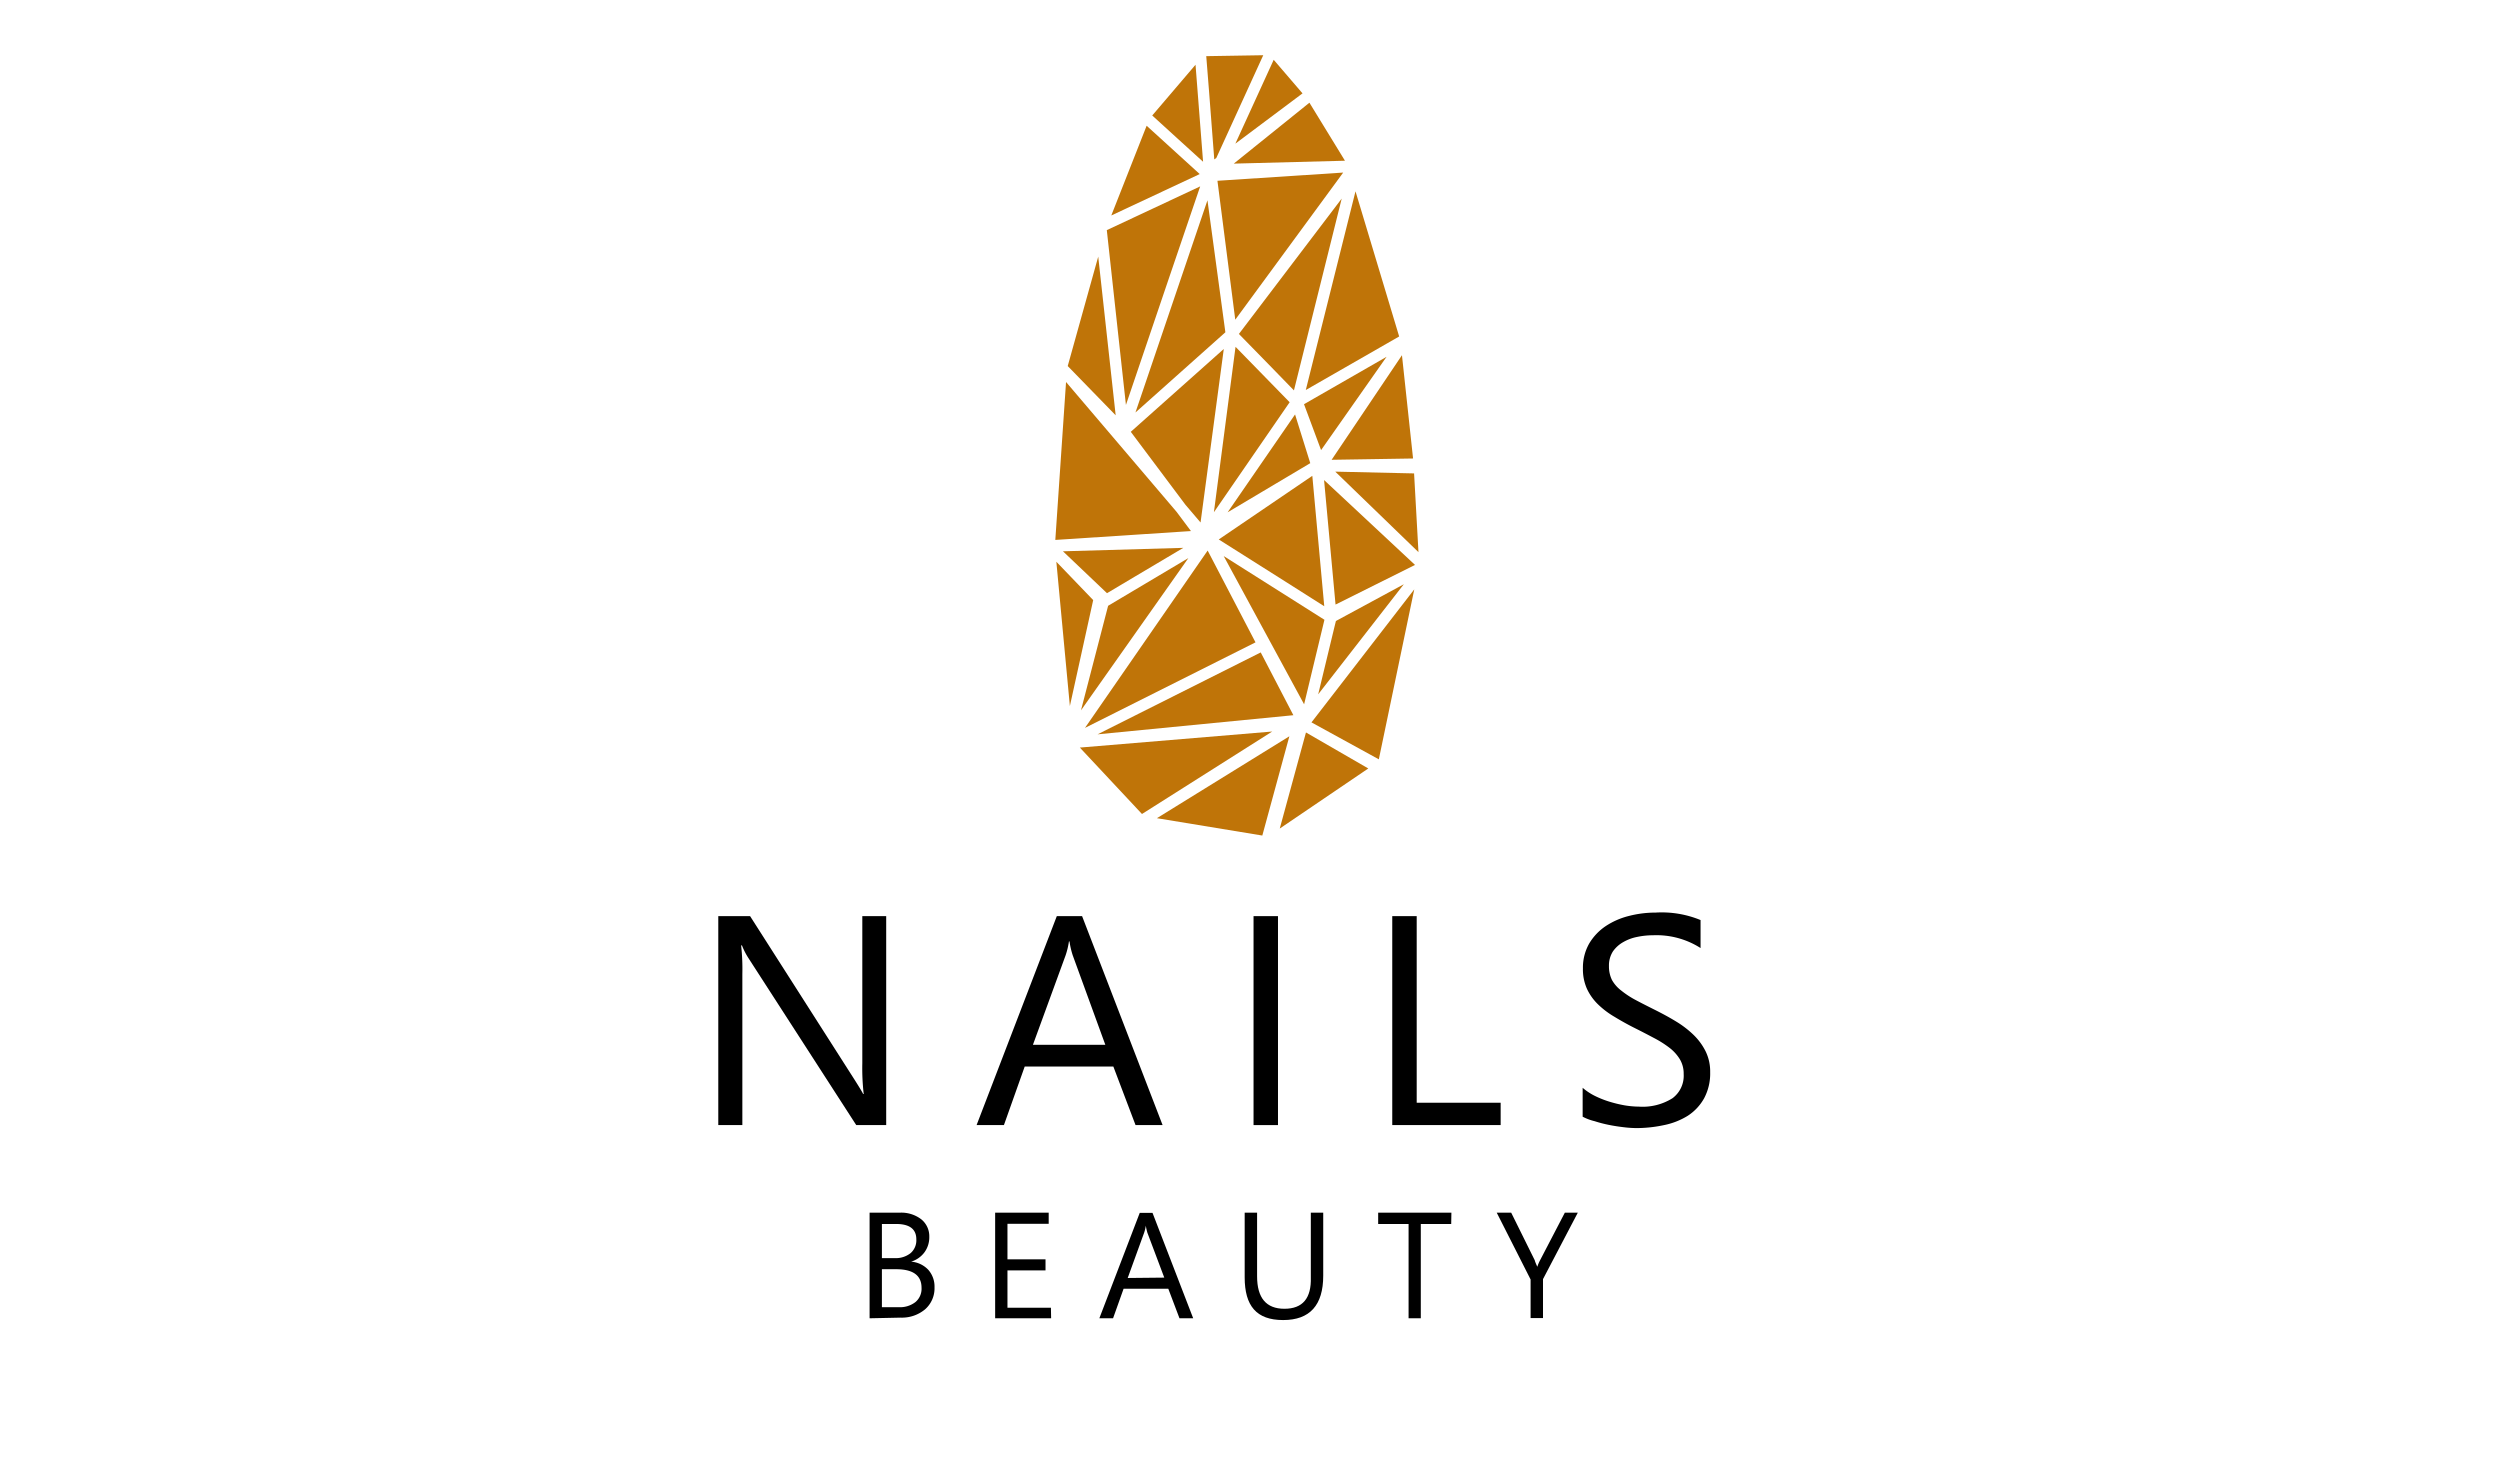 <svg id="logo" xmlns="http://www.w3.org/2000/svg" viewBox="0 0 268 157"><defs><style>.cls-1{fill:#bf7408;}</style></defs><title>logo</title><path d="M95,120.61H91.79L80.26,102.75a7.41,7.41,0,0,1-.72-1.4h-.09a23.24,23.24,0,0,1,.13,3.07v16.19H77V98.21h3.41l11.22,17.57c.46.73.77,1.23.9,1.5h.06a24.52,24.52,0,0,1-.15-3.29V98.21H95Z"/><path d="M124.63,120.61h-2.9l-2.38-6.28h-9.5l-2.23,6.28h-2.93l8.6-22.4H116ZM118.49,112,115,102.42a8.88,8.88,0,0,1-.35-1.5h-.06a8.27,8.27,0,0,1-.36,1.5L110.73,112Z"/><path d="M137,120.61h-2.62V98.21H137Z"/><path d="M160.87,120.61H149.25V98.21h2.62v20h9Z"/><path d="M169.66,119.71v-3.1a6.11,6.11,0,0,0,1.27.85,10.29,10.29,0,0,0,1.57.63,13.51,13.51,0,0,0,1.64.4,9.78,9.78,0,0,0,1.54.14,6,6,0,0,0,3.61-.9,3,3,0,0,0,1.2-2.59,3,3,0,0,0-.4-1.57,4.52,4.52,0,0,0-1.1-1.23,11.2,11.2,0,0,0-1.67-1.06c-.64-.34-1.33-.7-2.07-1.07s-1.51-.8-2.18-1.21a9.13,9.13,0,0,1-1.77-1.34,5.66,5.66,0,0,1-1.18-1.66,5.11,5.11,0,0,1-.43-2.18,5.21,5.21,0,0,1,.67-2.67,5.86,5.86,0,0,1,1.77-1.87,8,8,0,0,1,2.49-1.09,11.36,11.36,0,0,1,2.85-.36,10.94,10.94,0,0,1,4.83.8v3a8.79,8.79,0,0,0-5.09-1.37,8.3,8.3,0,0,0-1.72.18A4.82,4.82,0,0,0,174,101a3.35,3.35,0,0,0-1.1,1,2.8,2.8,0,0,0-.42,1.56,3.31,3.31,0,0,0,.32,1.49,3.71,3.71,0,0,0,1,1.14,9.77,9.77,0,0,0,1.52,1c.6.32,1.29.67,2.07,1.06s1.56.81,2.28,1.25a10.48,10.48,0,0,1,1.89,1.45,6.48,6.48,0,0,1,1.29,1.77,4.9,4.9,0,0,1,.48,2.22,5.63,5.63,0,0,1-.65,2.8,5.32,5.32,0,0,1-1.75,1.87,7.72,7.72,0,0,1-2.54,1,14.14,14.14,0,0,1-3,.32,11.81,11.81,0,0,1-1.31-.09c-.52-.06-1.06-.14-1.6-.25a13.85,13.85,0,0,1-1.54-.4A5.52,5.52,0,0,1,169.66,119.71Z"/><path d="M93.22,141.32V130h3.22a3.5,3.5,0,0,1,2.32.71,2.33,2.33,0,0,1,.86,1.87,2.72,2.72,0,0,1-.52,1.67,2.77,2.77,0,0,1-1.43,1v0a2.82,2.82,0,0,1,1.83.86,2.7,2.7,0,0,1,.68,1.9,3,3,0,0,1-1,2.34,3.87,3.87,0,0,1-2.63.9Zm1.32-10.11v3.66H95.9a2.55,2.55,0,0,0,1.71-.53,1.81,1.81,0,0,0,.62-1.48c0-1.1-.72-1.65-2.17-1.65Zm0,4.85v4.07h1.8a2.69,2.69,0,0,0,1.81-.56,1.87,1.87,0,0,0,.64-1.51c0-1.34-.91-2-2.73-2Z"/><path d="M112.68,141.32h-6V130h5.74v1.19H108V135h4.08v1.19H108v4h4.66Z"/><path d="M127.91,141.32h-1.47l-1.2-3.17h-4.79l-1.13,3.17h-1.47l4.33-11.3h1.37Zm-3.1-4.36L123,132.15a6.17,6.17,0,0,1-.17-.76h0a4.07,4.07,0,0,1-.18.76L120.89,137Z"/><path d="M141.85,136.75c0,3.18-1.44,4.76-4.3,4.76s-4.12-1.52-4.12-4.58V130h1.33v6.82q0,3.48,2.93,3.48t2.83-3.36V130h1.33Z"/><path d="M155.57,131.21h-3.26v10.11H151V131.21h-3.26V130h7.85Z"/><path d="M169.14,130l-3.73,7.12v4.18h-1.33v-4.14L160.45,130H162l2.53,5.11q0,.09.27.69h0a4.16,4.16,0,0,1,.29-.69l2.66-5.11Z"/><polygon class="cls-1" points="130.51 19.38 132.42 34.27 143.99 18.5 130.51 19.38"/><polygon class="cls-1" points="127.08 54.11 128.7 56.01 131.19 37.41 121.22 46.29 127.08 54.11"/><polygon class="cls-1" points="121.72 44.22 131.36 35.62 129.44 21.47 121.72 44.22"/><polygon class="cls-1" points="132.81 35.8 135.92 38.98 138.71 41.85 143.83 21.29 132.81 35.8"/><polygon class="cls-1" points="139.79 43.33 141.62 48.25 148.64 38.25 139.79 43.33"/><polygon class="cls-1" points="130.65 57.83 137.72 62.3 141.96 64.99 140.68 51.01 130.65 57.83"/><polygon class="cls-1" points="135.15 69.94 117.66 78.72 138.65 76.67 135.15 69.94"/><polygon class="cls-1" points="139.8 75.5 141.98 66.44 131.18 59.61 139.8 75.5"/><polygon class="cls-1" points="143.21 66.57 143.05 67.22 141.31 74.43 150.49 62.63 143.21 66.57"/><polygon class="cls-1" points="127.39 59.83 126.98 60.07 118.79 64.94 115.88 76.15 127.39 59.83"/><polygon class="cls-1" points="149.99 36.07 145.31 20.51 139.98 41.81 149.99 36.07"/><polygon class="cls-1" points="151.48 49.15 150.29 38.08 142.75 49.29 151.48 49.15"/><polygon class="cls-1" points="130.13 54.91 138.25 43.12 132.45 37.18 130.13 54.91"/><polygon class="cls-1" points="126.85 58.73 113.95 59.1 118.67 63.59 121.61 61.84 126.85 58.73"/><polygon class="cls-1" points="138.83 44.43 131.6 54.92 140.46 49.65 138.83 44.43"/><polygon class="cls-1" points="129.46 59.02 116.31 78.03 134.59 68.86 129.46 59.02"/><polygon class="cls-1" points="120.7 43.41 125.28 29.91 128.66 19.98 123.69 22.31 118.65 24.67 119.88 35.93 120.7 43.41"/><polygon class="cls-1" points="147.81 81.4 151.61 63.18 140.59 77.44 147.81 81.4"/><polygon class="cls-1" points="137.19 88.82 146.68 82.38 140 78.52 137.19 88.82"/><polygon class="cls-1" points="124.02 87.71 135.32 89.57 138.22 78.93 124.02 87.71"/><polygon class="cls-1" points="152.06 59.19 151.59 50.75 143.14 50.56 152.06 59.19"/><polygon class="cls-1" points="142.97 62.64 143.17 64.81 151.69 60.56 141.94 51.46 142.97 62.64"/><polygon class="cls-1" points="115.76 80.14 122.42 87.26 136.38 78.42 115.76 80.14"/><polygon class="cls-1" points="130.17 17.09 130.39 16.93 135.42 5.92 129.31 6.02 129.61 9.79 130.17 17.09"/><polygon class="cls-1" points="144.18 17.23 140.37 11.01 132.26 17.54 144.18 17.23"/><polygon class="cls-1" points="139.63 10.01 136.54 6.41 132.43 15.4 139.63 10.01"/><polygon class="cls-1" points="128.97 17.34 128.16 6.94 123.52 12.38 126.24 14.86 128.97 17.34"/><polygon class="cls-1" points="113.24 60.22 114.69 75.69 117.19 64.33 113.24 60.22"/><polygon class="cls-1" points="128.61 18.66 122.92 13.48 119.13 23.1 124.66 20.51 128.61 18.66"/><polygon class="cls-1" points="126.13 54.87 114.28 40.95 113.13 57.88 127.67 56.93 126.13 54.87"/><polygon class="cls-1" points="118.11 30.97 117.73 27.51 114.46 39.24 119.6 44.52 118.11 30.97"/></svg>